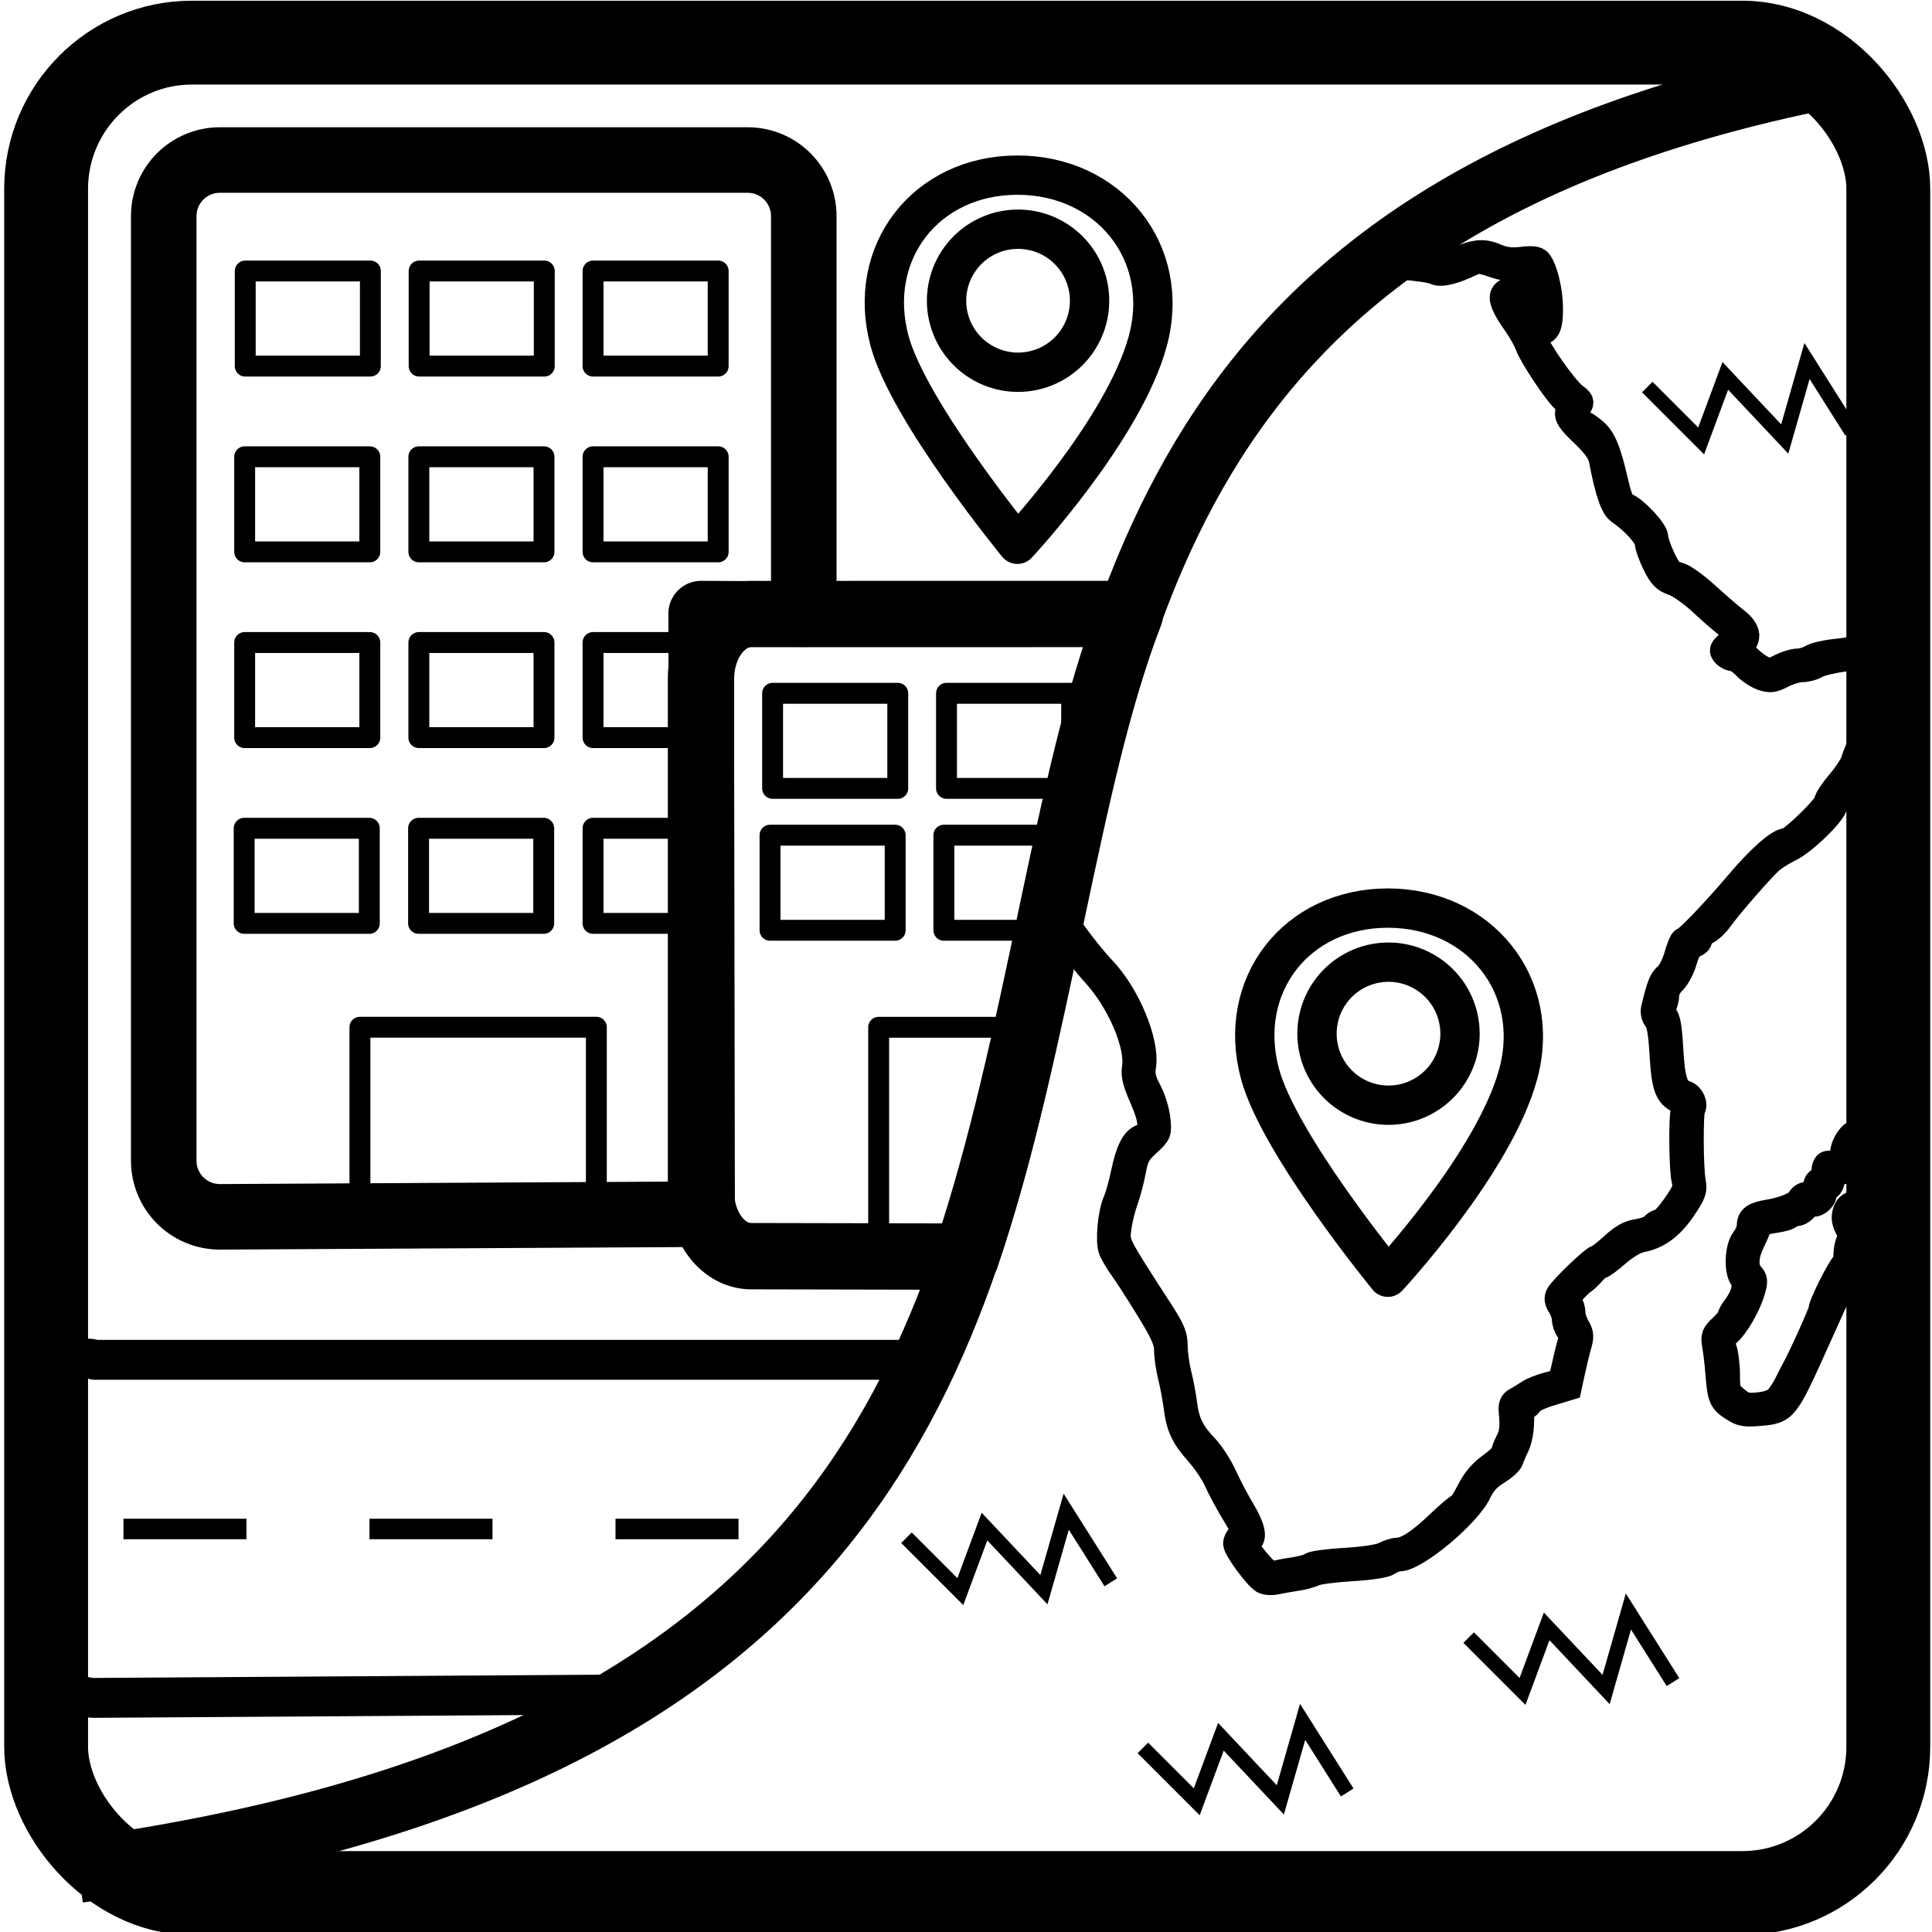 <?xml version="1.0" encoding="UTF-8" standalone="no"?>
<!-- Created with Inkscape (http://www.inkscape.org/) -->

<svg
   width="130"
   height="130"
   viewBox="0 0 34.396 34.396"
   version="1.1"
   id="svg1079"
   inkscape:version="1.1.1 (3bf5ae0d25, 2021-09-20)"
   sodipodi:docname="geoiplocation.svg"
   xmlns:inkscape="http://www.inkscape.org/namespaces/inkscape"
   xmlns:sodipodi="http://sodipodi.sourceforge.net/DTD/sodipodi-0.dtd"
   xmlns="http://www.w3.org/2000/svg"
   xmlns:svg="http://www.w3.org/2000/svg">
  <sodipodi:namedview
     id="namedview1081"
     pagecolor="#ffffff"
     bordercolor="#666666"
     borderopacity="1.0"
     inkscape:pageshadow="2"
     inkscape:pageopacity="0.0"
     inkscape:pagecheckerboard="0"
     inkscape:document-units="mm"
     showgrid="false"
     width="10mm"
     showguides="true"
     units="px"
     inkscape:snap-page="false"
     inkscape:snap-bbox="true"
     inkscape:zoom="2.8284271"
     inkscape:cx="66.291261"
     inkscape:cy="80.78695"
     inkscape:window-width="1920"
     inkscape:window-height="1017"
     inkscape:window-x="-8"
     inkscape:window-y="-8"
     inkscape:window-maximized="1"
     inkscape:current-layer="layer5"
     inkscape:snap-global="false">
    <inkscape:grid
       type="xygrid"
       id="grid23164" />
  </sodipodi:namedview>
  <defs
     id="defs1076">
    <marker
       style="overflow:visible"
       id="SquareM"
       refX="0.0"
       refY="0.0"
       orient="auto"
       inkscape:stockid="SquareM"
       inkscape:isstock="true">
      <path
         transform="scale(0.4)"
         style="fill-rule:evenodd;fill:context-stroke;stroke:context-stroke;stroke-width:1.0pt"
         d="M -5.0,-5.0 L -5.0,5.0 L 5.0,5.0 L 5.0,-5.0 L -5.0,-5.0 z "
         id="path10634" />
    </marker>
    <marker
       style="overflow:visible"
       id="Arrow1Lstart"
       refX="0.0"
       refY="0.0"
       orient="auto"
       inkscape:stockid="Arrow1Lstart"
       inkscape:isstock="true">
      <path
         transform="scale(0.8) translate(12.5,0)"
         style="fill-rule:evenodd;fill:context-stroke;stroke:context-stroke;stroke-width:1.0pt"
         d="M 0.0,0.0 L 5.0,-5.0 L -12.5,0.0 L 5.0,5.0 L 0.0,0.0 z "
         id="path10561" />
    </marker>
    <marker
       style="overflow:visible"
       id="DotL"
       refX="0.0"
       refY="0.0"
       orient="auto"
       inkscape:stockid="DotL"
       inkscape:isstock="true">
      <path
         transform="scale(0.8) translate(7.4, 1)"
         style="fill-rule:evenodd;fill:context-stroke;stroke:context-stroke;stroke-width:1.0pt"
         d="M -2.5,-1.0 C -2.5,1.76 -4.74,4.0 -7.5,4.0 C -10.26,4.0 -12.5,1.76 -12.5,-1.0 C -12.5,-3.76 -10.26,-6.0 -7.5,-6.0 C -4.74,-6.0 -2.5,-3.76 -2.5,-1.0 z "
         id="path10622" />
    </marker>
    <inkscape:path-effect
       effect="spiro"
       id="path-effect9293"
       is_visible="true"
       lpeversion="1" />
    <inkscape:path-effect
       effect="skeletal"
       id="path-effect9285"
       is_visible="true"
       lpeversion="1"
       pattern="M 0,4.992 C 0,2.236 2.236,0 4.992,0 c 2.756,0 4.992,2.236 4.992,4.992 0,2.756 -2.236,4.992 -4.992,4.992 C 2.236,9.984 0,7.748 0,4.992 Z"
       copytype="single_stretched"
       prop_scale="1"
       scale_y_rel="false"
       spacing="0"
       normal_offset="0"
       tang_offset="0"
       prop_units="false"
       vertical_pattern="false"
       hide_knot="false"
       fuse_tolerance="0" />
    <inkscape:path-effect
       effect="skeletal"
       id="path-effect9281"
       is_visible="true"
       lpeversion="1"
       pattern="M 0,4.992 C 0,2.236 2.236,0 4.992,0 c 2.756,0 4.992,2.236 4.992,4.992 0,2.756 -2.236,4.992 -4.992,4.992 C 2.236,9.984 0,7.748 0,4.992 Z"
       copytype="single_stretched"
       prop_scale="1"
       scale_y_rel="false"
       spacing="0"
       normal_offset="0"
       tang_offset="0"
       prop_units="false"
       vertical_pattern="false"
       hide_knot="false"
       fuse_tolerance="0" />
    <inkscape:path-effect
       effect="powerstroke"
       id="path-effect9277"
       is_visible="true"
       lpeversion="1"
       offset_points="1,4.992"
       not_jump="false"
       sort_points="true"
       interpolator_type="CubicBezierJohan"
       interpolator_beta="0.2"
       start_linecap_type="zerowidth"
       linejoin_type="extrp_arc"
       miter_limit="4"
       scale_width="1"
       end_linecap_type="zerowidth" />
    <inkscape:path-effect
       effect="powerstroke"
       id="path-effect9273"
       is_visible="true"
       lpeversion="1"
       offset_points="0,4.992"
       not_jump="false"
       sort_points="true"
       interpolator_type="CubicBezierJohan"
       interpolator_beta="0.2"
       start_linecap_type="zerowidth"
       linejoin_type="extrp_arc"
       miter_limit="4"
       scale_width="1"
       end_linecap_type="zerowidth" />
  </defs>
  <g
     inkscape:label="Layer 1"
     inkscape:groupmode="layer"
     id="layer1"
     style="display:inline">
    <rect
       style="fill:none;stroke:#000000;stroke-width:1.493;stroke-linejoin:round;stroke-miterlimit:4;stroke-dasharray:none;stroke-opacity:1;paint-order:markers stroke fill"
       id="rect1211"
       width="32.797"
       height="32.943"
       x="0.821"
       y="0.759"
       rx="2.596"
       ry="2.604" />
  </g>
  <g
     inkscape:groupmode="layer"
     id="layer4"
     inkscape:label="Layer 4">
    <path
       id="rect11352"
       style="fill:none;stroke:#000000;stroke-width:4.403;stroke-linejoin:round;paint-order:markers stroke fill"
       d="M 14.779,10.75 C 12.685,10.75 11,12.435 11,14.529 V 77.971 C 11,80.065 12.685,81.75 14.779,81.75 L 47.171,81.573 47.104,41.223 54,41.258 V 14.529 C 54,12.435 52.315,10.75 50.221,10.75 Z"
       sodipodi:nodetypes="sssscccsss"
       transform="scale(0.265)" />
    <path
       id="rect11456"
       style="fill:none;stroke:#000000;stroke-width:1.181;stroke-linejoin:round;stroke-opacity:1;paint-order:markers stroke fill"
       d="m 13.372,10.932 c -0.494,0 -0.892,0.514 -0.892,1.152 v 9.128 c 0,0.638 0.398,1.151 0.892,1.152 l 3.827,0.008 c 1.289,-3.827 1.796,-8.584 2.917,-11.441 z"
       sodipodi:nodetypes="ssssccs" />
  </g>
  <g
     inkscape:groupmode="layer"
     id="layer3"
     inkscape:label="Layer 3">
    <path
       style="fill:none;stroke:#000000;stroke-width:1.154;stroke-linecap:butt;stroke-linejoin:miter;stroke-miterlimit:4;stroke-dasharray:none;stroke-opacity:1"
       d="M 1.396,33.299 C 28.851,29.516 8.894,5.662 33.057,1.26"
       id="path9548"
       sodipodi:nodetypes="cc" />
  </g>
  <g
     inkscape:groupmode="layer"
     id="layer2"
     inkscape:label="Layer 2"
     style="display:inline">
    <rect
       style="fill:none;stroke:#000000;stroke-width:0.372;stroke-linejoin:round;stroke-miterlimit:4;stroke-dasharray:none;stroke-dashoffset:0;stroke-opacity:1;paint-order:markers stroke fill"
       id="rect22779"
       width="2.228"
       height="1.693"
       x="4.366"
       y="4.825"
       ry="0" />
    <rect
       style="display:inline;fill:none;stroke:#000000;stroke-width:0.372;stroke-linejoin:round;stroke-miterlimit:4;stroke-dasharray:none;stroke-dashoffset:0;stroke-opacity:1;paint-order:markers stroke fill"
       id="rect22779-6"
       width="2.228"
       height="1.693"
       x="7.462"
       y="4.825"
       ry="0" />
    <rect
       style="display:inline;fill:none;stroke:#000000;stroke-width:0.372;stroke-linejoin:round;stroke-miterlimit:4;stroke-dasharray:none;stroke-dashoffset:0;stroke-opacity:1;paint-order:markers stroke fill"
       id="rect22779-4"
       width="2.228"
       height="1.693"
       x="13.755"
       y="12.343"
       ry="0" />
    <rect
       style="display:inline;fill:none;stroke:#000000;stroke-width:0.372;stroke-linejoin:round;stroke-miterlimit:4;stroke-dasharray:none;stroke-dashoffset:0;stroke-opacity:1;paint-order:markers stroke fill"
       id="rect22779-6-1"
       width="2.228"
       height="1.693"
       x="16.851"
       y="12.343"
       ry="0" />
    <rect
       style="display:inline;fill:none;stroke:#000000;stroke-width:0.372;stroke-linejoin:round;stroke-miterlimit:4;stroke-dasharray:none;stroke-dashoffset:0;stroke-opacity:1;paint-order:markers stroke fill"
       id="rect22779-0"
       width="2.228"
       height="1.693"
       x="4.356"
       y="8.132"
       ry="0" />
    <rect
       style="display:inline;fill:none;stroke:#000000;stroke-width:0.372;stroke-linejoin:round;stroke-miterlimit:4;stroke-dasharray:none;stroke-dashoffset:0;stroke-opacity:1;paint-order:markers stroke fill"
       id="rect22779-6-3"
       width="2.228"
       height="1.693"
       x="7.457"
       y="8.132"
       ry="0" />
    <rect
       style="display:inline;fill:none;stroke:#000000;stroke-width:0.372;stroke-linejoin:round;stroke-miterlimit:4;stroke-dasharray:none;stroke-dashoffset:0;stroke-opacity:1;paint-order:markers stroke fill"
       id="rect22779-6-2"
       width="2.228"
       height="1.693"
       x="10.558"
       y="4.825"
       ry="0" />
    <rect
       style="display:inline;fill:none;stroke:#000000;stroke-width:0.372;stroke-linejoin:round;stroke-miterlimit:4;stroke-dasharray:none;stroke-dashoffset:0;stroke-opacity:1;paint-order:markers stroke fill"
       id="rect22779-6-3-3"
       width="2.228"
       height="1.693"
       x="10.558"
       y="8.132"
       ry="0" />
    <rect
       style="display:inline;fill:none;stroke:#000000;stroke-width:0.372;stroke-linejoin:round;stroke-miterlimit:4;stroke-dasharray:none;stroke-dashoffset:0;stroke-opacity:1;paint-order:markers stroke fill"
       id="rect22779-04"
       width="2.228"
       height="1.693"
       x="4.356"
       y="11.439"
       ry="0" />
    <rect
       style="display:inline;fill:none;stroke:#000000;stroke-width:0.372;stroke-linejoin:round;stroke-miterlimit:4;stroke-dasharray:none;stroke-dashoffset:0;stroke-opacity:1;paint-order:markers stroke fill"
       id="rect22779-6-8"
       width="2.228"
       height="1.693"
       x="7.457"
       y="11.439"
       ry="0" />
    <rect
       style="display:inline;fill:none;stroke:#000000;stroke-width:0.372;stroke-linejoin:round;stroke-miterlimit:4;stroke-dasharray:none;stroke-dashoffset:0;stroke-opacity:1;paint-order:markers stroke fill"
       id="rect22779-0-7"
       width="2.228"
       height="1.693"
       x="4.347"
       y="14.746"
       ry="0" />
    <rect
       style="display:inline;fill:none;stroke:#000000;stroke-width:0.372;stroke-linejoin:round;stroke-miterlimit:4;stroke-dasharray:none;stroke-dashoffset:0;stroke-opacity:1;paint-order:markers stroke fill"
       id="rect22779-6-3-33"
       width="2.228"
       height="1.693"
       x="7.452"
       y="14.746"
       ry="0" />
    <rect
       style="display:inline;fill:none;stroke:#000000;stroke-width:0.372;stroke-linejoin:round;stroke-miterlimit:4;stroke-dasharray:none;stroke-dashoffset:0;stroke-opacity:1;paint-order:markers stroke fill"
       id="rect22779-6-2-0"
       width="2.228"
       height="1.693"
       x="10.558"
       y="11.439"
       ry="0" />
    <rect
       style="display:inline;fill:none;stroke:#000000;stroke-width:0.372;stroke-linejoin:round;stroke-miterlimit:4;stroke-dasharray:none;stroke-dashoffset:0;stroke-opacity:1;paint-order:markers stroke fill"
       id="rect22779-6-3-3-0"
       width="2.228"
       height="1.693"
       x="10.558"
       y="14.746"
       ry="0" />
    <rect
       style="fill:none;stroke:#000000;stroke-width:0.372;stroke-linejoin:round;stroke-miterlimit:4;stroke-dasharray:none;stroke-dashoffset:0;stroke-opacity:1;paint-order:markers stroke fill"
       id="rect23551"
       width="4.209"
       height="3.508"
       x="6.408"
       y="18.288" />
    <rect
       style="display:inline;fill:none;stroke:#000000;stroke-width:0.372;stroke-linejoin:round;stroke-miterlimit:4;stroke-dasharray:none;stroke-dashoffset:0;stroke-opacity:1;paint-order:markers stroke fill"
       id="rect22779-2"
       width="2.228"
       height="1.693"
       x="13.709"
       y="14.869"
       ry="0" />
    <rect
       style="display:inline;fill:none;stroke:#000000;stroke-width:0.372;stroke-linejoin:round;stroke-miterlimit:4;stroke-dasharray:none;stroke-dashoffset:0;stroke-opacity:1;paint-order:markers stroke fill"
       id="rect22779-6-0"
       width="2.228"
       height="1.693"
       x="16.804"
       y="14.869"
       ry="0" />
    <path
       id="rect23927"
       style="fill:none;stroke:#000000;stroke-width:0.372;stroke-linejoin:round;paint-order:markers stroke fill"
       d="m 15.643,18.289 h 2.514 l -0.766,3.628 -1.748,0.275 z"
       sodipodi:nodetypes="ccccc" />
  </g>
  <g
     inkscape:groupmode="layer"
     id="layer5"
     inkscape:label="street"
     style="display:inline">
    <path
       style="display:inline;fill:none;stroke:#000000;stroke-width:0.365;stroke-linecap:butt;stroke-linejoin:miter;stroke-miterlimit:4;stroke-dasharray:2.19, 2.19;stroke-dashoffset:0;stroke-opacity:1"
       d="M 2.198,27.221 H 14.546"
       id="path24487" />
    <path
       id="rect18924"
       style="display:inline;fill:none;stroke:#000000;stroke-width:0.71;stroke-linejoin:round;paint-order:markers stroke fill"
       d="M 1.686,24.209 H 16.505 c -1.623,2.78 -2.739,3.876 -4.977,5.956 l -9.841,0.063 c -0.508,0.003 -0.916,-0.514 -0.916,-1.152 v -3.715 c 0,-0.638 0.444,-1.309 0.916,-1.152 1.3e-6,0 0,4e-6 0,4e-6 z"
       sodipodi:nodetypes="sccsssas"
       inkscape:original-d="M 1.6861759,24.209375 H 16.504738 c -1.623119,2.779731 -2.738633,3.876495 -4.977357,5.956397 l -9.8412051,0.06287 c -0.5075097,0.0032 -0.91610198,-0.513898 -0.91610198,-1.152239 v -3.714792 c 0,-0.638341 0.44393108,-1.30928 0.91610198,-1.15224 1.3e-6,0 0,4e-6 0,4e-6 z" />
    <g
       id="g25734">
      <path
         id="path4631"
         style="fill:none;stroke:#000000;stroke-width:0.7;stroke-linejoin:round;stroke-miterlimit:4;stroke-dasharray:none;paint-order:markers stroke fill"
         d="m 20.436,6.066 c -0.425,1.585 -2.323,3.624 -2.323,3.624 0,0 -1.939,-2.363 -2.277,-3.624 -0.421,-1.572 0.649,-2.948 2.277,-2.948 1.628,0 2.745,1.375 2.323,2.948 z"
         sodipodi:nodetypes="scsss" />
      <path
         id="path6411"
         style="fill:none;stroke:#000000;stroke-width:0.7;stroke-linejoin:round;stroke-miterlimit:4;stroke-dasharray:none;paint-order:markers stroke fill"
         d="m 19.398,5.354 a 1.273,1.273 0 0 1 -1.273,1.273 1.273,1.273 0 0 1 -1.273,-1.273 1.273,1.273 0 0 1 1.273,-1.273 1.273,1.273 0 0 1 1.273,1.273 z" />
    </g>
    <path
       id="path26825"
       style="fill:none;fill-opacity:1;stroke:#000000;stroke-width:1.701;stroke-miterlimit:4;stroke-dasharray:none;stroke-opacity:1"
       d="M 99.414 16.988 C 99.025 17.01 98.587 17.144 97.928 17.402 C 97.121 17.718 96.715 17.791 96.484 17.662 C 96.308 17.563 95.328 17.437 94.309 17.381 C 93.798 17.353 93.311 17.303 92.936 17.246 C 92.754 17.395 92.566 17.552 92.381 17.707 C 92.841 17.823 93.402 17.895 94.205 17.947 C 95.202 18.013 96.191 18.161 96.404 18.275 C 96.788 18.481 97.702 18.257 98.938 17.656 C 99.269 17.495 99.564 17.524 100.295 17.787 C 100.902 18.005 101.514 18.089 102.047 18.029 C 102.541 17.974 102.933 18.021 103.031 18.146 C 103.283 18.468 103.474 19.359 103.545 20.543 C 103.619 21.767 103.429 21.79 102.91 20.619 C 102.473 19.632 102.078 19.302 101.508 19.445 C 100.652 19.66 100.736 20.214 101.869 21.828 C 102.184 22.276 102.533 22.903 102.645 23.223 C 102.882 23.905 104.52 26.372 105.051 26.848 C 105.296 27.067 105.389 27.331 105.33 27.639 C 105.258 28.014 105.45 28.298 106.354 29.164 C 107.146 29.924 107.499 30.415 107.588 30.879 C 108.006 33.061 108.359 34.091 108.783 34.379 C 109.736 35.026 110.666 36.058 110.678 36.477 C 110.684 36.714 110.915 37.36 111.189 37.912 C 111.602 38.742 111.812 38.959 112.414 39.166 C 112.814 39.304 113.655 39.894 114.281 40.48 C 114.907 41.066 115.739 41.789 116.131 42.086 L 116.844 42.625 L 116.221 43.133 C 115.683 43.571 115.632 43.682 115.846 43.939 C 115.982 44.103 116.234 44.236 116.406 44.236 C 116.579 44.236 116.957 44.485 117.248 44.789 C 117.539 45.093 118.059 45.434 118.402 45.547 C 118.931 45.721 119.138 45.694 119.768 45.365 C 120.176 45.152 120.762 44.979 121.068 44.979 C 121.375 44.979 121.811 44.862 122.037 44.719 C 122.263 44.576 123.137 44.368 123.98 44.258 C 125.497 44.06 126.623 43.655 126.623 43.305 C 126.623 43.205 126.688 43.123 126.768 43.123 C 126.847 43.123 126.929 43.5 126.949 43.959 C 126.969 44.418 126.905 44.793 126.805 44.793 C 126.705 44.793 126.623 45.17 126.623 45.631 C 126.623 46.091 126.541 46.612 126.441 46.789 C 126.013 47.552 124.622 50.678 124.521 51.104 C 124.461 51.36 124.032 52.014 123.568 52.557 C 123.105 53.099 122.727 53.673 122.727 53.83 C 122.727 54.174 120.357 56.48 120.004 56.48 C 119.505 56.48 118.209 57.617 116.783 59.303 C 115.165 61.216 113.299 63.16 113.084 63.16 C 113.007 63.16 112.813 63.622 112.652 64.188 C 112.492 64.753 112.184 65.359 111.969 65.533 C 111.62 65.816 111.48 66.174 111.096 67.76 C 111.036 68.007 111.109 68.316 111.273 68.502 C 111.469 68.724 111.59 69.437 111.672 70.854 C 111.796 73.016 112.006 73.593 112.797 73.953 C 113.139 74.109 113.207 74.243 113.104 74.549 C 112.935 75.046 112.976 78.676 113.156 79.322 C 113.25 79.657 113.187 79.972 112.953 80.346 C 112.313 81.368 111.71 82.084 111.49 82.084 C 111.369 82.084 111.168 82.205 111.045 82.354 C 110.922 82.502 110.463 82.676 110.025 82.742 C 109.438 82.83 108.994 83.077 108.338 83.68 C 107.848 84.129 107.374 84.496 107.283 84.496 C 107.067 84.496 104.945 86.529 104.703 86.967 C 104.568 87.212 104.597 87.427 104.809 87.75 C 104.969 87.995 105.104 88.384 105.107 88.617 C 105.111 88.85 105.228 89.194 105.369 89.381 C 105.545 89.612 105.579 89.879 105.477 90.217 C 105.394 90.489 105.223 91.185 105.096 91.764 C 104.866 92.806 104.856 92.816 104.008 93.027 C 103.537 93.145 102.945 93.38 102.689 93.551 C 102.434 93.721 102.058 93.951 101.854 94.059 C 101.587 94.2 101.497 94.409 101.535 94.803 C 101.638 95.883 101.592 96.294 101.309 96.838 C 101.15 97.142 101.02 97.487 101.02 97.605 C 101.019 97.723 100.618 98.108 100.127 98.461 C 99.514 98.901 99.068 99.431 98.705 100.148 C 98.414 100.724 98.102 101.195 98.014 101.195 C 97.925 101.195 97.307 101.716 96.641 102.354 C 95.367 103.572 94.496 104.141 93.877 104.156 C 93.673 104.161 93.268 104.288 92.979 104.439 C 92.661 104.605 91.626 104.764 90.381 104.836 C 89.242 104.902 88.201 105.042 88.066 105.148 C 87.932 105.255 87.39 105.402 86.861 105.477 C 86.332 105.551 85.763 105.666 85.598 105.732 C 85.386 105.818 85.07 105.591 84.531 104.963 C 83.753 104.055 83.62 103.719 83.951 103.514 C 84.306 103.295 84.131 102.557 83.469 101.461 C 83.102 100.855 82.557 99.818 82.256 99.154 C 81.954 98.491 81.387 97.613 80.994 97.205 C 80.075 96.249 79.733 95.553 79.578 94.312 C 79.509 93.761 79.338 92.854 79.197 92.297 C 79.057 91.74 78.941 90.9 78.941 90.432 C 78.941 89.72 78.781 89.333 77.967 88.072 C 74.973 83.44 75.035 83.56 75.154 82.549 C 75.215 82.038 75.415 81.204 75.6 80.693 C 75.784 80.183 76.027 79.268 76.139 78.658 C 76.311 77.718 76.459 77.442 77.111 76.846 C 77.865 76.157 77.878 76.123 77.779 75.168 C 77.724 74.632 77.459 73.781 77.191 73.277 C 76.801 72.543 76.727 72.209 76.818 71.598 C 77.061 69.977 75.747 66.82 74.117 65.109 C 73.534 64.497 72.624 63.366 72.096 62.596 L 71.133 61.195 L 71.42 60.098 C 71.577 59.494 71.705 58.78 71.705 58.508 C 71.705 58.236 71.882 57.614 72.098 57.127 C 72.372 56.508 72.459 56.022 72.391 55.512 C 72.375 55.394 72.348 55.281 72.316 55.17 C 71.544 58.315 71.064 60.457 71.064 60.457 L 70.723 60.434 C 70.65 60.756 70.595 61.039 70.594 61.141 C 70.59 61.589 72.32 64.121 73.527 65.436 C 75.207 67.265 76.47 70.211 76.225 71.725 C 76.145 72.216 76.263 72.707 76.695 73.691 C 77.452 75.416 77.448 76.1 76.68 76.383 C 76.165 76.572 75.794 77.314 75.492 78.762 C 75.336 79.513 75.095 80.381 74.955 80.689 C 74.602 81.469 74.423 83.375 74.648 83.967 C 74.751 84.237 75.099 84.821 75.42 85.266 C 75.741 85.71 76.539 86.95 77.193 88.021 C 78.138 89.569 78.385 90.124 78.385 90.719 C 78.385 91.131 78.5 91.925 78.641 92.482 C 78.781 93.04 78.952 93.947 79.021 94.5 C 79.193 95.874 79.492 96.516 80.482 97.631 C 80.948 98.155 81.505 98.982 81.721 99.471 C 81.936 99.959 82.458 100.933 82.881 101.635 C 83.583 102.799 83.622 102.929 83.336 103.139 C 83.163 103.265 83.023 103.52 83.023 103.703 C 83.023 104.066 84.379 105.918 84.859 106.211 C 85.023 106.311 85.407 106.342 85.713 106.277 C 86.019 106.213 86.646 106.101 87.105 106.031 C 87.565 105.961 88.106 105.815 88.311 105.707 C 88.515 105.599 89.635 105.452 90.801 105.381 C 92.154 105.298 93.058 105.156 93.301 104.986 C 93.51 104.84 93.832 104.719 94.018 104.719 C 95.122 104.719 98.64 101.78 99.35 100.266 C 99.631 99.666 99.996 99.262 100.576 98.912 C 101.03 98.638 101.445 98.267 101.5 98.088 C 101.555 97.909 101.738 97.481 101.906 97.139 C 102.076 96.793 102.213 96.071 102.213 95.516 C 102.213 94.811 102.285 94.516 102.457 94.516 C 102.591 94.516 102.747 94.396 102.803 94.25 C 102.859 94.104 103.469 93.815 104.158 93.605 L 105.41 93.225 L 105.641 92.154 C 105.767 91.565 105.963 90.766 106.076 90.377 C 106.246 89.791 106.227 89.578 105.969 89.141 C 105.797 88.85 105.658 88.414 105.658 88.17 C 105.658 87.925 105.559 87.625 105.438 87.504 C 105.268 87.334 105.321 87.167 105.67 86.771 C 105.919 86.49 106.234 86.189 106.371 86.102 C 106.509 86.014 106.795 85.743 107.008 85.498 C 107.22 85.254 107.47 85.053 107.562 85.053 C 107.655 85.053 108.153 84.685 108.668 84.234 C 109.224 83.748 109.871 83.365 110.264 83.291 C 111.379 83.082 112.263 82.434 113.088 81.217 C 113.785 80.188 113.858 79.98 113.744 79.355 C 113.579 78.443 113.563 74.747 113.723 74.488 C 113.919 74.17 113.649 73.58 113.25 73.453 C 112.571 73.238 112.355 72.606 112.236 70.486 C 112.153 69 112.047 68.391 111.844 68.232 C 111.629 68.065 111.611 67.93 111.766 67.641 C 111.876 67.435 111.967 67.066 111.967 66.822 C 111.967 66.578 112.172 66.186 112.424 65.949 C 112.676 65.712 113.011 65.081 113.166 64.547 C 113.362 63.872 113.561 63.546 113.82 63.479 C 114.025 63.425 114.191 63.263 114.191 63.117 C 114.191 62.972 114.408 62.737 114.672 62.596 C 114.936 62.455 115.328 62.085 115.545 61.775 C 116.135 60.933 118.427 58.303 118.988 57.826 C 119.258 57.597 119.814 57.249 120.223 57.055 C 121.136 56.619 122.947 54.908 123.252 54.191 C 123.376 53.901 123.8 53.274 124.193 52.799 C 124.587 52.324 125.014 51.602 125.143 51.193 C 125.271 50.785 125.698 49.806 126.092 49.018 C 126.486 48.229 126.809 47.458 126.809 47.303 C 126.809 47.147 126.892 47.02 126.994 47.02 C 127.096 47.02 127.18 46.632 127.18 46.158 C 127.18 45.663 127.284 45.21 127.428 45.092 C 127.61 44.941 127.649 44.589 127.568 43.773 C 127.461 42.685 127.445 42.657 126.867 42.602 C 126.427 42.559 126.226 42.64 126.076 42.92 C 125.849 43.345 125.039 43.593 123.283 43.775 C 122.62 43.844 121.892 44.019 121.666 44.162 C 121.44 44.306 121.04 44.422 120.777 44.422 C 120.515 44.422 119.984 44.583 119.596 44.781 C 118.959 45.106 118.839 45.116 118.367 44.871 C 118.08 44.722 117.654 44.394 117.42 44.141 C 117.185 43.888 116.887 43.68 116.758 43.68 C 116.628 43.68 116.707 43.549 116.934 43.391 C 117.561 42.951 117.459 42.298 116.668 41.693 C 116.295 41.408 115.386 40.623 114.646 39.949 C 113.864 39.237 113.066 38.678 112.742 38.613 C 112.29 38.523 112.095 38.309 111.705 37.484 C 111.44 36.925 111.225 36.291 111.225 36.074 C 111.225 35.647 109.808 34.138 109.236 33.957 C 108.976 33.874 108.801 33.475 108.553 32.408 C 108.045 30.22 107.725 29.449 107.115 28.936 C 106.809 28.678 106.499 28.467 106.43 28.467 C 106.36 28.467 106.2 28.3 106.072 28.096 C 105.887 27.799 105.887 27.648 106.074 27.342 C 106.28 27.005 106.247 26.916 105.801 26.588 C 105.171 26.124 103.373 23.576 103.094 22.75 C 102.9 22.177 102.91 22.145 103.26 22.256 C 103.923 22.466 104.17 22.039 104.156 20.699 C 104.144 19.489 103.791 18.045 103.389 17.561 C 103.243 17.385 102.915 17.349 102.24 17.432 C 101.578 17.512 101.091 17.458 100.607 17.254 C 100.143 17.058 99.803 16.967 99.414 16.988 z M 101.758 20.117 C 101.858 20.117 102.152 20.535 102.41 21.045 C 102.669 21.555 102.839 21.973 102.789 21.973 C 102.739 21.973 102.577 21.737 102.428 21.449 C 102.279 21.161 102.027 20.816 101.867 20.684 C 101.54 20.412 101.483 20.117 101.758 20.117 z M 124.727 76.07 C 124.379 76.085 123.854 76.805 123.803 77.424 C 123.759 77.943 123.661 78.103 123.375 78.123 C 123.171 78.138 122.901 78.157 122.773 78.168 C 122.644 78.179 122.541 78.435 122.541 78.746 C 122.541 79.117 122.447 79.301 122.262 79.301 C 122.089 79.301 121.984 79.477 121.984 79.766 C 121.984 80.138 121.891 80.229 121.514 80.229 C 121.255 80.229 120.996 80.357 120.936 80.514 C 120.801 80.864 119.898 81.256 118.811 81.436 C 117.825 81.598 117.531 81.812 117.531 82.361 C 117.531 82.59 117.364 82.989 117.16 83.248 C 116.718 83.81 116.651 85.35 117.045 85.889 C 117.339 86.291 117.149 87.069 116.574 87.814 C 116.386 88.058 116.232 88.337 116.232 88.436 C 116.232 88.534 115.974 88.858 115.656 89.154 C 115.144 89.633 115.092 89.771 115.203 90.389 C 115.272 90.771 115.369 91.583 115.416 92.195 C 115.548 93.901 115.63 94.11 116.375 94.598 C 116.988 94.999 117.205 95.038 118.273 94.943 C 119.927 94.798 119.984 94.726 122.078 90.062 C 123.812 86.2 124.111 85.584 124.344 85.391 C 124.474 85.283 124.582 84.874 124.582 84.484 C 124.582 84.095 124.666 83.725 124.768 83.662 C 125.055 83.485 124.986 82.683 124.637 82.125 L 124.322 81.621 L 124.795 82.043 C 125.088 82.305 125.384 82.42 125.578 82.346 C 125.964 82.198 126.279 81.64 126.162 81.311 C 126.114 81.176 125.998 80.27 125.902 79.299 C 125.741 77.662 125.348 76.456 124.863 76.109 C 124.823 76.08 124.776 76.068 124.727 76.07 z M 124.641 77.012 C 124.728 77.036 124.831 77.161 124.938 77.395 C 125.304 78.199 125.654 81.713 125.367 81.713 C 125.289 81.713 125.144 81.526 125.043 81.297 C 124.786 80.71 124.187 80.76 123.979 81.387 C 123.856 81.754 123.891 82.054 124.1 82.473 C 124.304 82.883 124.335 83.151 124.207 83.391 C 124.107 83.577 124.025 83.98 124.025 84.287 C 124.025 84.594 123.95 84.892 123.857 84.949 C 123.625 85.093 122.355 87.622 122.355 87.941 C 122.355 88.161 120.984 91.198 120.477 92.104 C 120.391 92.257 120.199 92.631 120.051 92.938 C 119.903 93.244 119.63 93.672 119.445 93.889 C 119.217 94.155 118.808 94.316 118.18 94.385 C 117.365 94.474 117.176 94.425 116.646 93.99 C 116.085 93.529 116.043 93.416 116.045 92.363 C 116.046 91.741 115.95 90.954 115.832 90.615 C 115.637 90.057 115.659 89.964 116.066 89.613 C 116.643 89.117 117.426 87.776 117.727 86.77 C 117.932 86.082 117.923 85.939 117.654 85.643 C 117.245 85.191 117.264 84.384 117.707 83.477 C 117.906 83.068 118.109 82.596 118.158 82.428 C 118.219 82.221 118.551 82.082 119.188 81.994 C 119.705 81.923 120.175 81.788 120.232 81.695 C 120.29 81.603 120.493 81.527 120.686 81.527 C 120.878 81.527 121.164 81.345 121.32 81.121 C 121.477 80.898 121.66 80.771 121.727 80.838 C 121.936 81.047 122.541 80.604 122.541 80.242 C 122.541 80.053 122.665 79.85 122.818 79.791 C 122.971 79.732 123.098 79.473 123.098 79.215 C 123.098 78.848 123.191 78.746 123.523 78.746 C 124.114 78.746 124.396 78.408 124.396 77.699 C 124.396 77.21 124.496 76.971 124.641 77.012 z "
       transform="scale(0.265)" />
    <circle
       id="path27322"
       style="fill:#000000;stroke:#000000;stroke-width:0.265"
       cx="18.943"
       cy="15.715"
       r="0.006" />
    <circle
       id="path27324"
       style="fill:#000000;stroke:#000000;stroke-width:0.265"
       cx="18.943"
       cy="15.715"
       r="0.006" />
    <circle
       id="path27326"
       style="fill:#000000;stroke:#000000;stroke-width:0.265"
       cx="25.351"
       cy="4.022"
       r="0.006" />
    <circle
       id="path27328"
       style="fill:#000000;stroke:#000000;stroke-width:0.265"
       cx="25.351"
       cy="4.022"
       r="0.006" />
    <g
       id="g28095"
       transform="translate(6.595,13.049)">
      <path
         id="path28091"
         style="fill:none;stroke:#000000;stroke-width:0.7;stroke-linejoin:round;stroke-miterlimit:4;stroke-dasharray:none;paint-order:markers stroke fill"
         d="m 20.436,6.066 c -0.425,1.585 -2.323,3.624 -2.323,3.624 0,0 -1.939,-2.363 -2.277,-3.624 -0.421,-1.572 0.649,-2.948 2.277,-2.948 1.628,0 2.745,1.375 2.323,2.948 z"
         sodipodi:nodetypes="scsss" />
      <path
         id="path28093"
         style="fill:none;stroke:#000000;stroke-width:0.7;stroke-linejoin:round;stroke-miterlimit:4;stroke-dasharray:none;paint-order:markers stroke fill"
         d="m 19.398,5.354 a 1.273,1.273 0 0 1 -1.273,1.273 1.273,1.273 0 0 1 -1.273,-1.273 1.273,1.273 0 0 1 1.273,-1.273 1.273,1.273 0 0 1 1.273,1.273 z" />
    </g>
    <path
       style="fill:none;stroke:#000000;stroke-width:0.265px;stroke-linecap:butt;stroke-linejoin:miter;stroke-opacity:1"
       d="m 16.138,27.377 0.959,0.959 0.43,-1.158 1.058,1.124 0.397,-1.389 0.794,1.257"
       id="path29549" />
    <path
       style="fill:none;stroke:#000000;stroke-width:0.265px;stroke-linecap:butt;stroke-linejoin:miter;stroke-opacity:1"
       d="m 20.347,31.119 0.959,0.959 0.43,-1.158 1.058,1.124 0.397,-1.389 0.794,1.257"
       id="path29631" />
    <path
       style="fill:none;stroke:#000000;stroke-width:0.265px;stroke-linecap:butt;stroke-linejoin:miter;stroke-opacity:1"
       d="m 26.147,29.154 0.959,0.959 0.43,-1.158 1.058,1.124 0.397,-1.389 0.794,1.257"
       id="path29633" />
    <path
       style="fill:none;stroke:#000000;stroke-width:0.265px;stroke-linecap:butt;stroke-linejoin:miter;stroke-opacity:1"
       d="m 29.327,6.891 0.959,0.959 0.43,-1.158 1.058,1.124 0.397,-1.389 0.794,1.257"
       id="path29635" />
  </g>
  <g
     inkscape:groupmode="layer"
     id="layer6"
     inkscape:label="marker" />
</svg>
